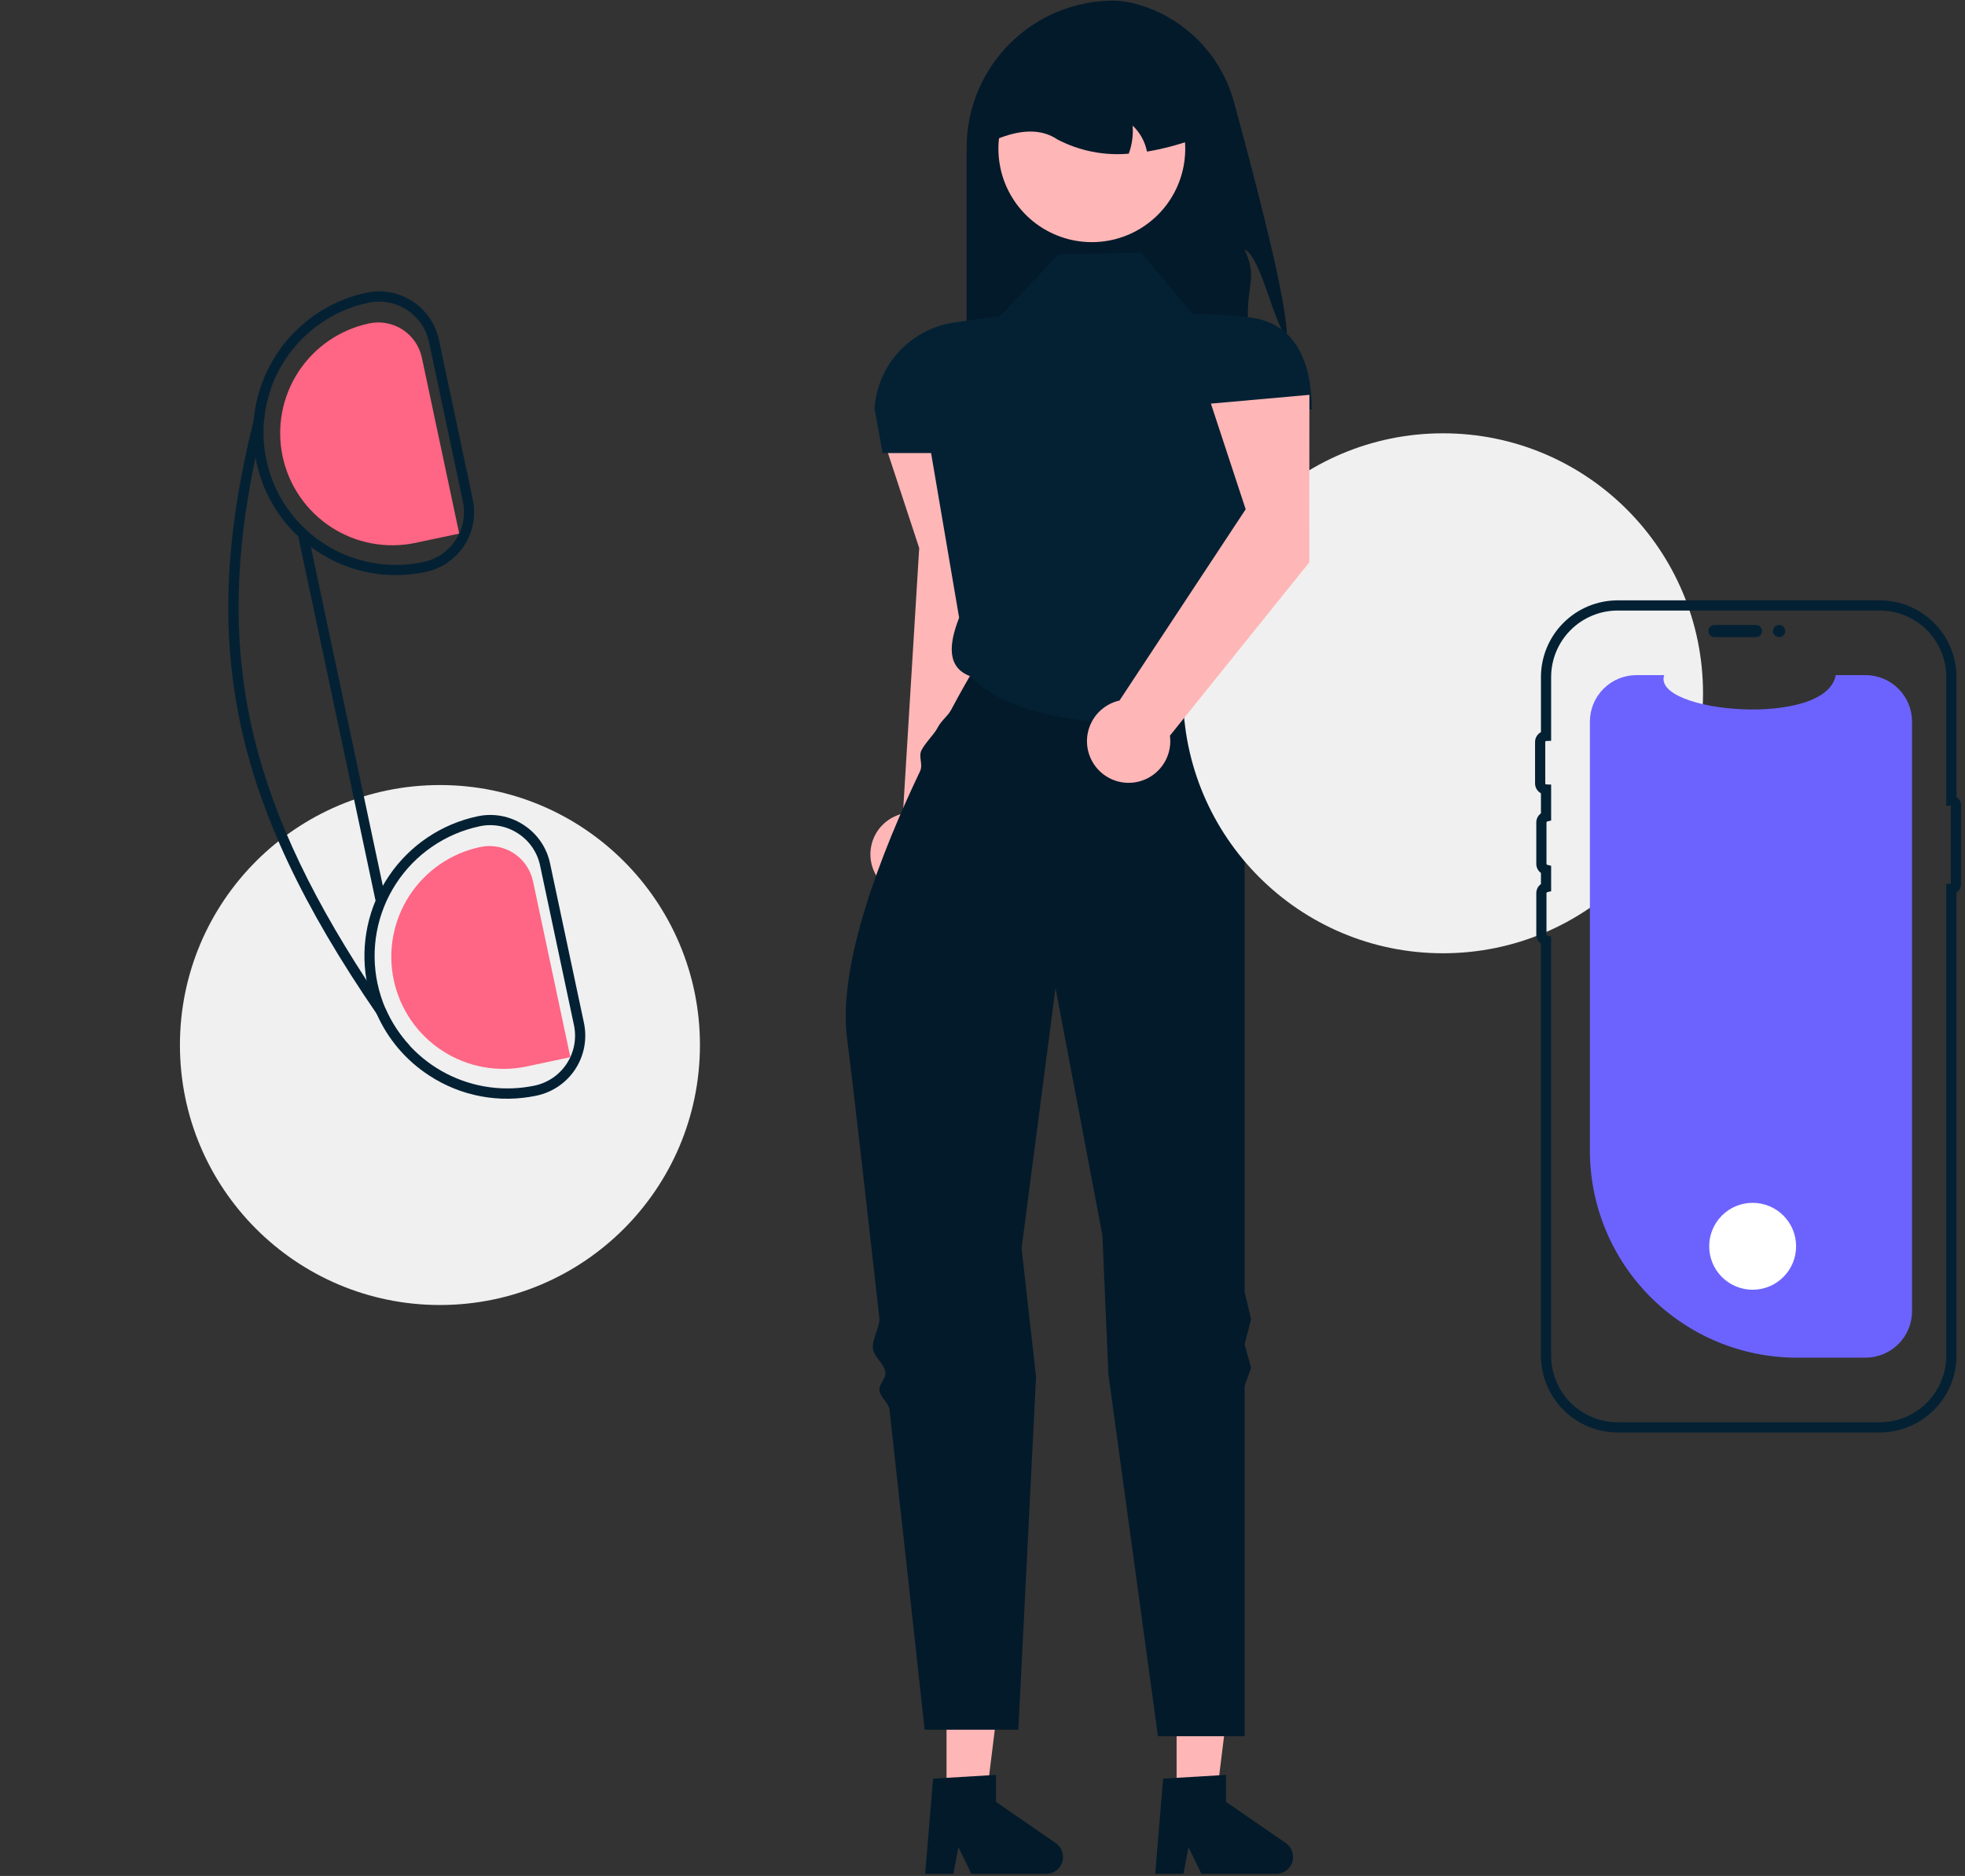 <svg xmlns="http://www.w3.org/2000/svg" width="199" height="190" viewBox="0 0 199 190" fill="none">
  <rect x="0" y="0" width="199" height="190" fill="#333333" stroke="none"/>
  <g clip-path="url(#clip0_310_27495)">
    <path d="M130.301 34.105C129.011 32.867 127.692 25.967 126.045 25.267C127.276 27.987 126.382 28.707 126.376 31.692C126.391 33.387 126.193 35.078 125.786 36.724H97.894V14.955C97.894 12.999 98.279 11.062 99.027 9.255C99.776 7.448 100.873 5.806 102.256 4.423C103.639 3.04 105.281 1.943 107.088 1.195C108.895 0.446 110.832 0.061 112.788 0.061C113.534 0.076 114.276 0.184 114.995 0.384C117.393 1.032 119.578 2.298 121.331 4.056C123.085 5.815 124.345 8.003 124.986 10.402C127.113 18.175 130.494 31.112 130.301 34.105Z" fill="#031A2A"/>
    <path d="M99.53 60.884L99.544 43.917L89.57 44.808L93.09 55.509L91.443 82.407C90.644 82.586 89.914 82.994 89.343 83.581C88.772 84.168 88.384 84.908 88.226 85.712C88.068 86.515 88.148 87.347 88.455 88.106C88.762 88.865 89.283 89.519 89.955 89.987C90.627 90.455 91.42 90.717 92.239 90.742C93.057 90.767 93.865 90.553 94.564 90.126C95.263 89.7 95.823 89.079 96.176 88.34C96.528 87.601 96.658 86.775 96.549 85.964L99.53 60.884Z" fill="#FFB6B6"/>
    <path d="M119.158 182.132L123.187 182.131L125.105 166.589H119.157L119.158 182.132Z" fill="#FFB6B6"/>
    <path d="M117.794 180.144L124.163 179.764V182.493L130.219 186.675C130.518 186.882 130.743 187.178 130.862 187.522C130.981 187.866 130.986 188.238 130.878 188.585C130.77 188.932 130.553 189.236 130.261 189.451C129.968 189.666 129.614 189.783 129.25 189.783H121.667L120.36 187.083L119.85 189.783H116.99L117.794 180.144Z" fill="#031A2A"/>
    <path d="M95.859 182.132L99.889 182.131L101.806 166.589H95.859L95.859 182.132Z" fill="#FFB6B6"/>
    <path d="M94.495 180.144L100.865 179.764V182.493L106.921 186.675C107.22 186.882 107.445 187.178 107.564 187.522C107.682 187.866 107.688 188.238 107.579 188.585C107.471 188.932 107.255 189.236 106.962 189.451C106.669 189.666 106.315 189.783 105.952 189.783H98.369L97.061 187.083L96.551 189.783H93.692L94.495 180.144Z" fill="#031A2A"/>
    <path d="M115.57 25.594L107.223 25.757L101.331 31.977L96.607 32.67C94.47 32.983 92.505 34.02 91.041 35.608C89.578 37.196 88.703 39.239 88.564 41.394L89.382 45.889H94.293L97.133 62.567C96.029 65.382 95.954 67.603 98.221 68.476L105.259 81.733L126.045 72.404C127.099 70.592 127.437 68.771 126.359 67.001L127.845 41.47H132.842C132.842 36.695 131.227 32.669 126.481 32.138C124.597 31.934 122.703 31.826 120.808 31.813L115.57 25.594Z" fill="#042134"/>
    <path d="M126.045 72.404C126.045 72.404 105.75 76.005 98.221 68.476C98.221 68.476 97.456 69.774 96.305 71.926C95.973 72.545 95.334 72.964 94.947 73.714C94.596 74.395 93.693 75.233 93.311 76.005C93.003 76.627 93.497 77.439 93.176 78.111C89.321 86.198 84.816 97.606 85.782 105.139C86.404 109.996 87.691 121.3 89.046 133.44C89.151 134.389 88.294 135.607 88.4 136.563C88.501 137.465 89.565 138.104 89.665 139.008C89.732 139.608 88.989 140.22 89.055 140.819C89.128 141.476 90.01 142.121 90.083 142.776C91.939 159.539 93.638 175.19 93.638 175.19H103.131L104.922 139.445L103.458 126.416L106.895 100.065L111.642 125.107L112.252 139.2L117.269 175.845H126.045V140.371L126.7 138.528L126.045 136.164L126.7 133.617L126.045 130.844V72.404Z" fill="#031A2A"/>
    <path d="M118.132 20.753C116.839 22.471 115 23.697 112.917 24.23C110.834 24.762 108.632 24.57 106.673 23.683C104.714 22.797 103.115 21.27 102.14 19.354C101.165 17.438 100.872 15.247 101.308 13.142C101.745 11.037 102.885 9.143 104.541 7.773C106.198 6.402 108.272 5.637 110.422 5.602C112.571 5.568 114.668 6.267 116.368 7.583C118.067 8.9 119.268 10.756 119.771 12.847C119.799 12.96 119.822 13.073 119.844 13.19C120.11 14.5 120.095 15.851 119.8 17.155C119.505 18.459 118.936 19.686 118.132 20.753Z" fill="#FFB6B6"/>
    <path d="M116.159 15.354C115.959 14.347 115.451 13.427 114.706 12.719C114.779 13.685 114.645 14.655 114.313 15.564C111.825 15.784 109.325 15.289 107.108 14.137C105.439 13.004 103.314 13.102 100.84 14.137C100.839 12.933 101.076 11.741 101.537 10.629C101.998 9.517 102.673 8.507 103.524 7.655C104.375 6.804 105.385 6.129 106.498 5.669C107.61 5.208 108.802 4.971 110.005 4.971H111.642C114.073 4.972 116.404 5.937 118.123 7.656C119.841 9.375 120.807 11.706 120.808 14.137C119.297 14.679 117.741 15.086 116.159 15.354Z" fill="#031A2A"/>
    <path d="M44.554 132.174C59.096 132.174 70.885 120.385 70.885 105.842C70.885 91.3 59.096 79.511 44.554 79.511C30.011 79.511 18.222 91.3 18.222 105.842C18.222 120.385 30.011 132.174 44.554 132.174Z" fill="#F0F0F0"/>
    <path d="M146.137 96.549C160.68 96.549 172.469 84.76 172.469 70.217C172.469 55.675 160.68 43.886 146.137 43.886C131.595 43.886 119.806 55.675 119.806 70.217C119.806 84.76 131.595 96.549 146.137 96.549Z" fill="#F0F0F0"/>
    <path d="M193.637 73.089V132.797C193.637 134.038 193.148 135.228 192.276 136.109C191.403 136.991 190.218 137.493 188.978 137.506C188.961 137.508 188.944 137.508 188.927 137.508H181.977C176.417 137.508 171.084 135.299 167.153 131.367C163.221 127.436 161.012 122.103 161.012 116.543V73.089C161.012 71.84 161.508 70.641 162.392 69.758C163.275 68.875 164.473 68.378 165.723 68.378H168.538C167.234 72.184 184.939 73.786 185.911 68.378H188.927C190.176 68.378 191.374 68.875 192.258 69.758C193.141 70.641 193.637 71.84 193.637 73.089Z" fill="#6C63FF"/>
    <path d="M173.015 63.914C173.015 63.75 173.08 63.593 173.196 63.477C173.311 63.362 173.468 63.297 173.632 63.296H177.83C177.993 63.297 178.15 63.362 178.265 63.478C178.38 63.593 178.445 63.75 178.445 63.914C178.445 64.077 178.38 64.234 178.265 64.35C178.15 64.465 177.993 64.531 177.83 64.531H173.632C173.468 64.531 173.311 64.466 173.196 64.35C173.08 64.234 173.015 64.077 173.015 63.914Z" fill="#042134"/>
    <path d="M190.369 145.082H163.823C161.763 145.079 159.788 144.26 158.332 142.804C156.876 141.347 156.057 139.373 156.054 137.313V95.575C155.908 95.47 155.79 95.332 155.708 95.172C155.626 95.013 155.584 94.836 155.584 94.656V90.458C155.584 90.279 155.626 90.102 155.708 89.942C155.79 89.783 155.908 89.645 156.054 89.54V88.414C155.908 88.309 155.79 88.171 155.708 88.011C155.626 87.852 155.584 87.675 155.584 87.495V83.297C155.584 83.118 155.626 82.941 155.708 82.781C155.79 82.622 155.908 82.484 156.054 82.379V80.343C155.874 80.246 155.724 80.103 155.619 79.927C155.515 79.752 155.46 79.551 155.46 79.347V75.149C155.46 74.945 155.515 74.744 155.619 74.569C155.724 74.393 155.874 74.249 156.054 74.152V68.573C156.057 66.513 156.876 64.539 158.332 63.083C159.789 61.626 161.763 60.807 163.823 60.805H190.369C192.429 60.807 194.403 61.626 195.859 63.083C197.316 64.539 198.135 66.513 198.137 68.573V80.735C198.277 80.823 198.392 80.944 198.472 81.089C198.552 81.233 198.594 81.395 198.595 81.56V89.564C198.594 89.73 198.552 89.892 198.472 90.036C198.392 90.181 198.277 90.302 198.137 90.39V137.313C198.135 139.373 197.316 141.347 195.859 142.804C194.403 144.26 192.429 145.079 190.369 145.082ZM163.823 61.837C162.037 61.839 160.325 62.55 159.062 63.812C157.799 65.075 157.089 66.787 157.087 68.573V75.031L156.59 75.05C156.564 75.051 156.54 75.062 156.522 75.08C156.504 75.099 156.493 75.123 156.493 75.149V79.347C156.493 79.373 156.504 79.397 156.522 79.416C156.54 79.434 156.564 79.445 156.59 79.446L157.087 79.465V83.104L156.694 83.201C156.672 83.206 156.653 83.219 156.639 83.236C156.625 83.254 156.617 83.275 156.616 83.297V87.495C156.617 87.518 156.625 87.539 156.639 87.557C156.653 87.574 156.672 87.587 156.694 87.592L157.087 87.689V90.265L156.694 90.362C156.672 90.367 156.653 90.38 156.639 90.397C156.625 90.414 156.617 90.436 156.616 90.458V94.656C156.617 94.678 156.625 94.7 156.639 94.718C156.653 94.735 156.672 94.747 156.694 94.753L157.087 94.85V137.313C157.089 139.099 157.799 140.811 159.062 142.074C160.325 143.337 162.037 144.047 163.823 144.049H190.369C192.155 144.047 193.867 143.337 195.13 142.074C196.392 140.811 197.103 139.099 197.105 137.313V89.506H197.562V81.619H197.105V68.573C197.103 66.787 196.392 65.075 195.13 63.812C193.867 62.55 192.155 61.839 190.369 61.837L163.823 61.837Z" fill="#042134"/>
    <path d="M180.175 64.531C180.516 64.531 180.793 64.255 180.793 63.914C180.793 63.573 180.516 63.296 180.175 63.296C179.834 63.296 179.558 63.573 179.558 63.914C179.558 64.255 179.834 64.531 180.175 64.531Z" fill="#042134"/>
    <path d="M177.494 130.627C179.925 130.627 181.895 128.657 181.895 126.226C181.895 123.796 179.925 121.825 177.494 121.825C175.064 121.825 173.094 123.796 173.094 126.226C173.094 128.657 175.064 130.627 177.494 130.627Z" fill="white"/>
    <path d="M59.14 103.613L55.707 87.453C55.542 86.663 55.223 85.913 54.768 85.246C54.313 84.579 53.731 84.009 53.055 83.567L53.02 83.544C52.34 83.099 51.577 82.793 50.778 82.644C49.978 82.495 49.157 82.506 48.361 82.677C44.703 83.452 41.487 85.616 39.391 88.713C37.294 91.81 36.48 95.599 37.119 99.284C37.149 99.464 37.185 99.643 37.222 99.822C37.428 100.809 37.74 101.771 38.152 102.691C39.267 105.223 41.093 107.378 43.409 108.892L43.482 108.941C45.072 109.98 46.852 110.694 48.719 111.041C50.586 111.388 52.504 111.361 54.361 110.963C55.968 110.62 57.373 109.653 58.27 108.276C59.165 106.898 59.478 105.221 59.14 103.613ZM54.149 109.951C51.116 110.587 47.958 110.158 45.205 108.736C42.452 107.315 40.273 104.988 39.035 102.148C38.685 101.329 38.416 100.478 38.229 99.607C37.49 96.125 38.164 92.491 40.104 89.505C42.044 86.52 45.091 84.427 48.573 83.688C49.237 83.545 49.922 83.535 50.59 83.66C51.257 83.784 51.893 84.04 52.461 84.412L52.487 84.43C53.049 84.797 53.534 85.272 53.913 85.828C54.292 86.383 54.558 87.007 54.696 87.665L58.126 103.829C58.409 105.168 58.149 106.565 57.404 107.713C56.658 108.861 55.487 109.666 54.149 109.951Z" fill="#042134"/>
    <path d="M47.882 50.583L44.451 34.419C44.117 32.824 43.163 31.426 41.799 30.533L41.769 30.513C41.087 30.068 40.324 29.762 39.523 29.613C38.722 29.465 37.9 29.476 37.103 29.647C34.074 30.294 31.333 31.895 29.28 34.215C27.227 36.534 25.971 39.45 25.696 42.535L25.697 42.542C25.589 43.807 25.65 45.08 25.88 46.329C25.899 46.477 25.932 46.635 25.964 46.792C26.745 50.515 28.969 53.777 32.15 55.862L32.228 55.914C33.819 56.952 35.599 57.665 37.467 58.011C39.335 58.357 41.252 58.33 43.109 57.931C43.905 57.762 44.66 57.438 45.331 56.977C46.001 56.516 46.575 55.928 47.018 55.246C47.461 54.563 47.765 53.8 47.913 53C48.062 52.2 48.051 51.379 47.882 50.583ZM42.891 56.922C41.167 57.291 39.387 57.317 37.654 56.995C35.92 56.674 34.268 56.012 32.792 55.048L32.718 55C30.508 53.543 28.778 51.465 27.746 49.027C26.713 46.589 26.425 43.9 26.917 41.299C27.408 38.698 28.658 36.3 30.509 34.407C32.36 32.514 34.73 31.211 37.319 30.661C38.658 30.378 40.055 30.637 41.203 31.383C42.351 32.129 43.156 33.299 43.442 34.638L46.875 50.798C47.157 52.138 46.895 53.535 46.148 54.683C45.402 55.831 44.23 56.636 42.891 56.922Z" fill="#042134"/>
    <path d="M57.76 107.074L53.978 89.254C53.729 88.087 53.027 87.066 52.027 86.416C51.026 85.766 49.809 85.539 48.641 85.786C47.181 86.094 45.795 86.687 44.564 87.531C43.333 88.375 42.28 89.454 41.466 90.705C40.652 91.956 40.093 93.355 39.82 94.823C39.547 96.29 39.566 97.797 39.876 99.258C40.186 100.718 40.78 102.103 41.626 103.333C42.471 104.563 43.551 105.614 44.803 106.427C46.055 107.24 47.455 107.798 48.923 108.069C50.391 108.34 51.898 108.319 53.358 108.008L57.76 107.074Z" fill="#FF6584"/>
    <path d="M46.505 54.043L42.723 36.223C42.474 35.056 41.772 34.035 40.772 33.385C39.771 32.735 38.554 32.508 37.386 32.755C35.925 33.063 34.54 33.656 33.309 34.5C32.078 35.344 31.025 36.423 30.211 37.674C29.397 38.925 28.837 40.325 28.565 41.792C28.292 43.26 28.311 44.767 28.621 46.227C28.931 47.687 29.525 49.072 30.371 50.302C31.216 51.532 32.296 52.584 33.548 53.396C34.8 54.209 36.2 54.767 37.668 55.038C39.136 55.309 40.643 55.289 42.102 54.977L46.505 54.043Z" fill="#FF6584"/>
    <path d="M41.48 105.898L40.773 106.408C39.861 105.146 38.987 103.907 38.152 102.691C23.372 81.128 20.081 65.118 25.697 42.542L25.696 42.535C25.958 41.471 26.241 40.392 26.547 39.3L27.373 39.528C27.029 40.546 26.811 41.603 26.723 42.674C26.415 43.911 26.134 45.13 25.88 46.328C21.759 65.791 24.884 80.523 37.119 99.284C37.734 100.228 38.373 101.182 39.035 102.148C39.635 103.525 40.462 104.793 41.48 105.898Z" fill="#042134"/>
    <path d="M31.215 54.121L30.205 54.335L38.03 91.205L39.04 90.99L31.215 54.121Z" fill="#042134"/>
    <path d="M132.592 56.956L132.606 39.989L122.632 40.88L126.152 51.581L113.375 70.95C112.576 71.129 111.846 71.537 111.275 72.124C110.704 72.711 110.316 73.451 110.158 74.254C110 75.058 110.08 75.89 110.387 76.649C110.694 77.408 111.215 78.062 111.887 78.53C112.559 78.998 113.352 79.26 114.171 79.285C114.989 79.31 115.797 79.096 116.496 78.669C117.195 78.243 117.755 77.622 118.108 76.883C118.46 76.144 118.59 75.318 118.481 74.507L132.592 56.956Z" fill="#FFB6B6"/>
  </g>
  <defs>
    <clipPath id="clip0_310_27495">
      <rect width="198.954" height="190" fill="white" transform="translate(0.023)"/>
    </clipPath>
  </defs>
</svg>